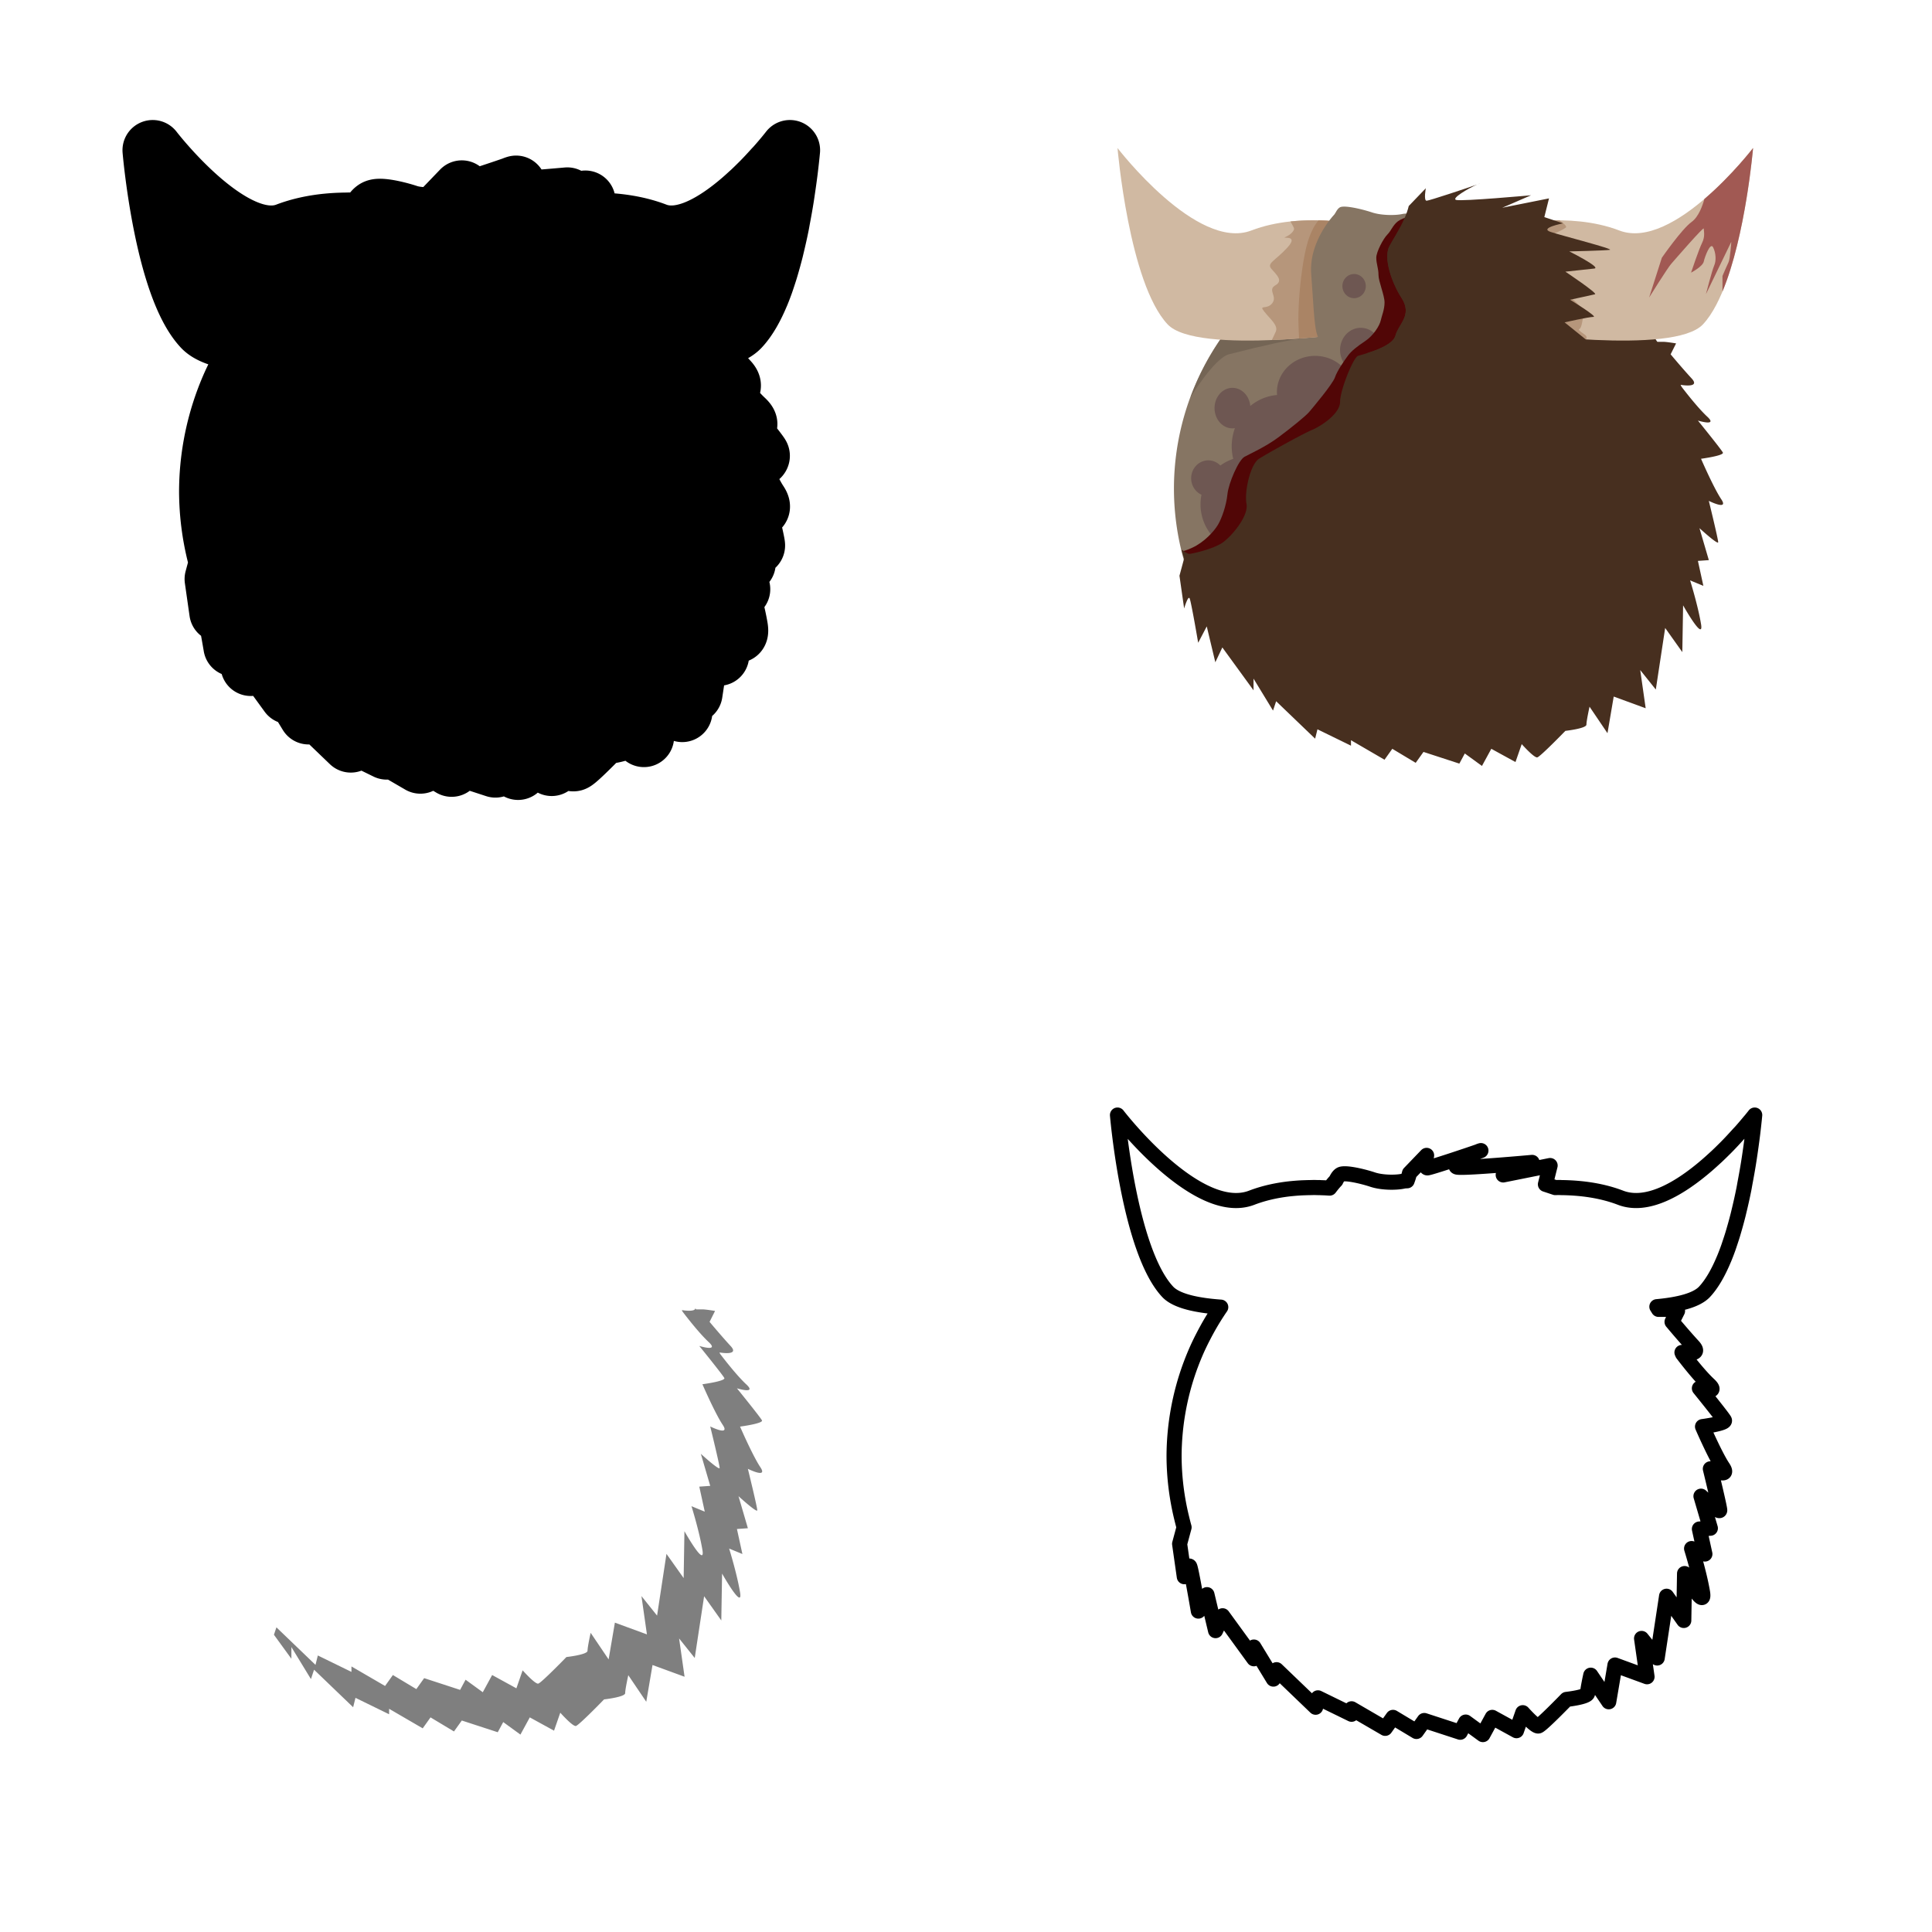<?xml version="1.0" encoding="UTF-8" standalone="no"?>
<!-- Created with Inkscape (http://www.inkscape.org/) -->

<svg
   xmlns:dc="http://purl.org/dc/elements/1.1/"
   xmlns:cc="http://creativecommons.org/ns#"
   xmlns:rdf="http://www.w3.org/1999/02/22-rdf-syntax-ns#"
   xmlns:svg="http://www.w3.org/2000/svg"
   xmlns="http://www.w3.org/2000/svg"
   xmlns:sodipodi="http://sodipodi.sourceforge.net/DTD/sodipodi-0.dtd"
   xmlns:inkscape="http://www.inkscape.org/namespaces/inkscape"
   width="256"
   height="256"
   viewBox="0 0 256 256"
   id="svg4220"
   version="1.1"
   inkscape:version="0.91 r13725"
   sodipodi:docname="bull.svg"
   inkscape:export-filename="C:\Prog\Projets\teeworlds\skins\bull.png"
   inkscape:export-xdpi="90"
   inkscape:export-ydpi="90">
  <defs
     id="defs4222" />
  <sodipodi:namedview
     id="base"
     pagecolor="#ffffff"
     bordercolor="#666666"
     borderopacity="1.0"
     inkscape:pageopacity="0.0"
     inkscape:pageshadow="2"
     inkscape:zoom="3.2070312"
     inkscape:cx="153.93574"
     inkscape:cy="146.70375"
     inkscape:document-units="px"
     inkscape:current-layer="layer1-1"
     showgrid="false"
     units="px"
     showguides="false"
     inkscape:window-width="1920"
     inkscape:window-height="1018"
     inkscape:window-x="-8"
     inkscape:window-y="-8"
     inkscape:window-maximized="1" />
  <g
     inkscape:label="Calque 1"
     inkscape:groupmode="layer"
     id="layer1"
     transform="translate(0,-796.362)">
    <path
       style="fill:#000000;fill-opacity:0.502;fill-rule:evenodd;stroke:none;stroke-width:1px;stroke-linecap:butt;stroke-linejoin:miter;stroke-opacity:1"
       d="M 92.145 173.355 C 92.074 173.858 90.624 173.64 90.348 173.594 A 35.059 35.059 0 0 1 90.43 173.781 C 90.81 174.283 92.605 176.623 93.902 177.828 C 95.352 179.175 92.66 178.346 92.66 178.346 C 92.66 178.346 95.767 182.178 95.975 182.592 C 96.182 183.006 93.074 183.42 93.074 183.42 C 93.074 183.42 94.732 187.253 95.768 188.807 C 96.803 190.36 94.109 189.014 94.109 189.014 C 94.109 189.014 95.354 194.088 95.354 194.502 C 95.354 194.916 92.867 192.639 92.867 192.639 L 94.109 196.885 L 92.66 196.988 L 93.385 200.303 L 91.625 199.578 C 91.625 199.578 92.66 202.891 93.074 205.377 C 93.489 207.863 90.691 202.893 90.691 202.893 L 90.588 209.105 L 88.311 205.896 L 87.066 214.078 L 84.996 211.488 L 85.721 216.564 L 81.475 215.01 L 80.645 219.879 L 78.264 216.357 C 78.264 216.357 77.85 218.22 77.85 218.738 C 77.85 219.256 75.053 219.566 75.053 219.566 C 75.053 219.566 71.739 222.984 71.324 223.088 C 70.91 223.191 69.252 221.328 69.252 221.328 L 68.424 223.711 L 65.213 221.949 L 63.971 224.229 L 61.691 222.57 L 60.967 223.918 L 56.203 222.363 L 55.166 223.814 L 52.059 221.949 L 51.023 223.4 L 46.57 220.811 L 46.57 221.535 L 42.115 219.359 L 41.805 220.604 L 36.627 215.631 L 36.299 216.615 L 38.611 219.795 L 38.611 218.242 L 41.201 222.488 L 41.615 221.244 L 46.793 226.217 L 47.104 224.973 L 51.559 227.148 L 51.559 226.424 L 56.012 229.014 L 57.047 227.562 L 60.154 229.428 L 61.191 227.977 L 65.955 229.531 L 66.68 228.184 L 68.959 229.842 L 70.201 227.562 L 73.412 229.324 L 74.24 226.941 C 74.24 226.941 75.898 228.805 76.312 228.701 C 76.727 228.598 80.041 225.18 80.041 225.18 C 80.041 225.18 82.838 224.869 82.838 224.352 C 82.838 223.834 83.252 221.971 83.252 221.971 L 85.633 225.492 L 86.463 220.623 L 90.709 222.178 L 89.984 217.102 L 92.055 219.691 L 93.299 211.51 L 95.576 214.719 L 95.68 208.506 C 95.68 208.506 98.477 213.476 98.062 210.99 C 97.648 208.504 96.613 205.191 96.613 205.191 L 98.373 205.916 L 97.648 202.602 L 99.098 202.498 L 97.855 198.252 C 97.855 198.252 100.342 200.53 100.342 200.115 C 100.342 199.701 99.098 194.627 99.098 194.627 C 99.098 194.627 101.792 195.974 100.756 194.42 C 99.72 192.866 98.062 189.033 98.062 189.033 C 98.062 189.033 101.17 188.619 100.963 188.205 C 100.756 187.791 97.648 183.959 97.648 183.959 C 97.648 183.959 100.341 184.788 98.891 183.441 C 97.593 182.237 95.799 179.896 95.418 179.395 A 35.059 35.059 0 0 0 95.336 179.207 C 95.69 179.267 97.97 179.61 96.82 178.365 C 95.577 177.019 94.023 175.154 94.023 175.154 L 94.748 173.705 C 94.748 173.705 93.506 173.498 93.092 173.498 L 92.234 173.498 A 35.059 35.059 0 0 0 92.227 173.488 A 35.059 35.059 0 0 0 92.145 173.355 z "
       transform="translate(0,796.362)"
       id="path4883" />
    <path
       style="fill:#000000;fill-opacity:1;fill-rule:evenodd;stroke:#000000;stroke-width:8;stroke-linecap:butt;stroke-linejoin:round;stroke-opacity:1;stroke-miterlimit:4;stroke-dasharray:none"
       d="m 20.23,816.266 c 0,0 1.516,17.95 6.656,23.428 1.141,1.216 3.823,1.798 7.025,2.027 a 35.059,35.059 0 0 0 -1.803,2.922 c -0.16,0.29 -0.315,0.584 -0.467,0.879 a 35.059,35.059 0 0 0 -0.799,1.621 c -0.333,0.736 -0.642,1.484 -0.924,2.244 -5.06e-4,0.001 -0.001,0.003 -0.002,0.004 a 35.059,35.059 0 0 0 -2.189,12.094 35.059,35.059 0 0 0 1.322,9.414 l -0.59,2.189 0.621,4.35 c 0,0 0.517,-1.762 0.725,-1.348 0.207,0.414 1.141,5.904 1.141,5.904 l 1.139,-2.176 1.139,4.766 0.934,-1.969 4.143,5.697 0,-1.555 2.59,4.248 0.414,-1.244 5.178,4.973 0.311,-1.244 4.453,2.176 0,-0.725 4.455,2.588 1.035,-1.449 3.107,1.865 1.035,-1.451 4.766,1.555 0.725,-1.348 2.277,1.658 1.244,-2.279 3.211,1.76 0.828,-2.381 c 0,0 1.658,1.863 2.072,1.76 0.414,-0.104 3.729,-3.521 3.729,-3.521 0,0 2.795,-0.31 2.795,-0.828 0,-0.518 0.414,-2.383 0.414,-2.383 l 2.383,3.521 0.828,-4.867 4.248,1.553 -0.727,-5.074 2.072,2.59 1.242,-8.184 2.279,3.211 0.104,-6.213 c 0,0 2.797,4.97 2.383,2.484 -0.414,-2.486 -1.451,-5.799 -1.451,-5.799 l 1.762,0.725 -0.725,-3.314 1.449,-0.104 -1.242,-4.246 c 0,0 2.484,2.278 2.484,1.863 0,-0.414 -1.242,-5.488 -1.242,-5.488 0,0 2.692,1.347 1.656,-0.207 -1.036,-1.554 -2.691,-5.387 -2.691,-5.387 0,0 3.108,-0.414 2.9,-0.828 -0.207,-0.414 -3.314,-4.246 -3.314,-4.246 0,0 2.692,0.829 1.242,-0.518 -1.298,-1.205 -3.092,-3.547 -3.473,-4.049 a 35.059,35.059 0 0 0 -0.004,-0.01 35.059,35.059 0 0 0 -0.078,-0.176 35.059,35.059 0 0 0 0,-0.002 c 0.354,0.06 2.632,0.405 1.482,-0.84 -1.243,-1.346 -2.795,-3.211 -2.795,-3.211 l 0.725,-1.449 c 0,0 -1.244,-0.207 -1.658,-0.207 l -0.857,0 a 35.059,35.059 0 0 0 -0.221,-0.355 c 2.878,-0.264 5.252,-0.843 6.307,-1.967 0.996,-1.061 1.853,-2.597 2.592,-4.373 l 0,0.006 c 0.197,-0.473 0.384,-0.965 0.564,-1.469 0.091,-0.254 0.175,-0.517 0.262,-0.777 0.103,-0.31 0.205,-0.62 0.303,-0.938 0.09,-0.293 0.175,-0.587 0.26,-0.885 0.085,-0.297 0.168,-0.593 0.248,-0.893 0.077,-0.288 0.154,-0.573 0.227,-0.863 0.048,-0.192 0.09,-0.38 0.137,-0.572 0.233,-0.968 0.45,-1.935 0.639,-2.883 2.6e-4,-0.001 -2.6e-4,-0.003 0,-0.004 0.051,-0.257 0.087,-0.487 0.135,-0.74 0.182,-0.96 0.347,-1.881 0.486,-2.756 0.068,-0.425 0.118,-0.778 0.176,-1.174 0.093,-0.633 0.176,-1.211 0.246,-1.752 0.047,-0.36 0.066,-0.494 0.104,-0.805 0.187,-1.533 0.279,-2.551 0.279,-2.551 0,0 -0.687,0.896 -1.82,2.172 -0.104,0.118 -0.255,0.269 -0.367,0.393 -0.514,0.569 -1.063,1.168 -1.715,1.822 -0.039,0.04 -0.083,0.079 -0.123,0.119 -0.333,0.332 -0.676,0.67 -1.037,1.008 -0.107,0.1 -0.223,0.198 -0.332,0.299 -0.312,0.287 -0.629,0.574 -0.957,0.857 -3.51,3.024 -7.864,5.653 -11.428,4.285 -2.62,-1.005 -5.437,-1.32 -7.914,-1.342 -0.003,-0.002 -0.004,-0.005 -0.008,-0.008 -0.108,-9.6e-4 -0.218,-0.002 -0.324,-0.002 -0.137,2.2e-4 -0.264,0.008 -0.398,0.01 l -1.307,-0.436 0.621,-2.486 -6.215,1.244 3.832,-1.658 c 0,0 -9.115,0.828 -9.943,0.621 -0.731,-0.183 1.684,-1.574 2.76,-2.041 -1.367,0.48 -6.354,2.145 -6.695,2.145 -0.414,0 -0.104,-1.656 -0.104,-1.656 l -2.266,2.357 c -0.079,0.332 -0.192,0.67 -0.318,1.008 -0.189,0.005 -0.371,0.019 -0.523,0.053 -0.932,0.207 -2.796,0.207 -4.039,-0.207 -1.088,-0.363 -2.888,-0.805 -3.807,-0.771 -0.131,0.005 -0.245,0.021 -0.336,0.047 -0.306,0.087 -0.543,0.462 -0.73,0.854 -0.142,0.146 -0.397,0.42 -0.83,0.994 -0.046,-0.003 -0.092,-0.005 -0.139,-0.008 -0.133,-0.008 -0.256,-0.017 -0.393,-0.023 -0.205,-0.01 -0.415,-0.017 -0.629,-0.023 -0.083,-0.003 -0.152,-0.012 -0.236,-0.014 -0.002,0.002 -0.004,0.006 -0.006,0.008 -0.227,-0.005 -0.447,-0.015 -0.682,-0.016 -0.119,-2.4e-4 -0.246,0.007 -0.367,0.008 -0.252,0.002 -0.503,0.008 -0.762,0.018 -0.178,0.006 -0.353,0.012 -0.533,0.021 -0.418,0.023 -0.842,0.054 -1.271,0.098 -0.04,0.004 -0.078,0.006 -0.117,0.01 -1.718,0.183 -3.5,0.547 -5.195,1.197 -7.247,2.781 -17.779,-10.955 -17.779,-10.955 z m 47.758,4.857 c 0.189,-0.066 0.367,-0.13 0.393,-0.143 0.014,-0.007 3.11e-4,-0.003 -0.045,0.01 -0.085,0.024 -0.205,0.071 -0.348,0.133 z"
       id="path4813"
       inkscape:connector-curvature="0" />
    <path
       style="fill:none;fill-opacity:1;fill-rule:evenodd;stroke:#000000;stroke-width:2;stroke-linecap:butt;stroke-linejoin:round;stroke-opacity:1;stroke-miterlimit:4;stroke-dasharray:none"
       d="M 148.072 147.75 C 148.072 147.75 149.59 165.698 154.73 171.176 C 155.872 172.392 158.554 172.974 161.756 173.203 A 35.059 35.059 0 0 0 159.943 176.143 C 159.792 176.417 159.644 176.694 159.5 176.973 A 35.059 35.059 0 0 0 158.678 178.646 C 158.349 179.376 158.043 180.118 157.764 180.871 C 157.763 180.872 157.762 180.872 157.762 180.873 A 35.059 35.059 0 0 0 155.57 192.969 A 35.059 35.059 0 0 0 156.572 201.119 A 35.059 35.059 0 0 0 156.574 201.123 A 35.059 35.059 0 0 0 156.895 202.377 L 156.305 204.57 L 156.926 208.92 C 156.926 208.92 157.443 207.158 157.65 207.572 C 157.858 207.987 158.789 213.477 158.789 213.477 L 159.93 211.301 L 161.068 216.066 L 162 214.098 L 166.145 219.795 L 166.145 218.242 L 168.732 222.488 L 169.148 221.244 L 174.326 226.217 L 174.637 224.973 L 179.09 227.148 L 179.09 226.424 L 183.545 229.014 L 184.58 227.562 L 187.688 229.428 L 188.723 227.977 L 193.486 229.531 L 194.213 228.184 L 196.49 229.842 L 197.734 227.562 L 200.943 229.324 L 201.773 226.941 C 201.773 226.941 203.429 228.805 203.844 228.701 C 204.258 228.598 207.572 225.18 207.572 225.18 C 207.572 225.18 210.369 224.869 210.369 224.352 C 210.369 223.834 210.783 221.971 210.783 221.971 L 213.166 225.492 L 213.994 220.623 L 218.24 222.178 L 217.516 217.102 L 219.588 219.691 L 220.83 211.51 L 223.109 214.719 L 223.213 208.506 C 223.213 208.506 226.008 213.476 225.594 210.99 C 225.179 208.504 224.145 205.191 224.145 205.191 L 225.906 205.916 L 225.18 202.602 L 226.631 202.498 L 225.387 198.252 C 225.387 198.252 227.873 200.53 227.873 200.115 C 227.873 199.701 226.631 194.627 226.631 194.627 C 226.631 194.627 229.323 195.974 228.287 194.42 C 227.251 192.866 225.594 189.033 225.594 189.033 C 225.594 189.033 228.701 188.619 228.494 188.205 C 228.287 187.791 225.18 183.959 225.18 183.959 C 225.18 183.959 227.874 184.788 226.424 183.441 C 225.126 182.237 223.332 179.896 222.951 179.395 A 35.059 35.059 0 0 0 222.951 179.393 A 35.059 35.059 0 0 0 222.869 179.207 C 223.223 179.267 225.501 179.61 224.352 178.365 C 223.109 177.019 221.555 175.154 221.555 175.154 L 222.281 173.705 C 222.281 173.705 221.037 173.498 220.623 173.498 L 219.766 173.498 A 35.059 35.059 0 0 0 219.545 173.143 C 222.423 172.879 224.797 172.3 225.852 171.176 C 226.848 170.114 227.704 168.579 228.443 166.803 L 228.443 166.809 C 228.64 166.335 228.828 165.844 229.008 165.34 C 229.094 165.098 229.173 164.849 229.256 164.602 C 229.368 164.267 229.479 163.931 229.584 163.588 C 229.664 163.325 229.74 163.061 229.816 162.795 C 229.907 162.481 229.995 162.167 230.08 161.85 C 230.159 161.555 230.236 161.263 230.311 160.967 C 230.356 160.786 230.398 160.607 230.441 160.426 C 230.676 159.454 230.893 158.481 231.082 157.529 C 231.082 157.528 231.082 157.527 231.082 157.525 C 231.14 157.233 231.18 156.973 231.234 156.686 C 231.404 155.785 231.56 154.917 231.691 154.092 C 231.767 153.618 231.827 153.219 231.891 152.781 C 231.979 152.175 232.057 151.624 232.125 151.104 C 232.172 150.744 232.191 150.61 232.229 150.299 C 232.415 148.766 232.508 147.75 232.508 147.75 C 232.508 147.75 232.343 147.964 232.041 148.334 C 232.025 148.353 232.032 148.345 232.016 148.365 C 231.96 148.434 231.844 148.562 231.779 148.641 C 231.484 148.997 231.148 149.4 230.688 149.918 C 230.583 150.036 230.433 150.188 230.32 150.312 C 229.806 150.881 229.257 151.481 228.605 152.135 C 228.566 152.174 228.522 152.214 228.482 152.254 C 228.15 152.586 227.806 152.923 227.445 153.262 C 227.345 153.356 227.237 153.449 227.135 153.543 C 226.808 153.843 226.475 154.143 226.131 154.439 C 222.625 157.454 218.282 160.069 214.727 158.705 C 212.107 157.7 209.292 157.383 206.814 157.361 C 206.811 157.359 206.808 157.356 206.805 157.354 C 206.697 157.353 206.589 157.352 206.482 157.352 C 206.345 157.352 206.217 157.359 206.082 157.361 L 204.777 156.926 L 205.398 154.439 L 199.184 155.684 L 203.016 154.025 C 203.016 154.025 193.901 154.854 193.072 154.646 C 192.341 154.464 194.755 153.072 195.83 152.605 C 194.464 153.085 189.478 154.75 189.137 154.75 C 188.722 154.75 189.033 153.094 189.033 153.094 L 186.766 155.451 C 186.687 155.783 186.575 156.121 186.449 156.459 C 186.26 156.464 186.078 156.478 185.926 156.512 C 184.994 156.719 183.13 156.719 181.887 156.305 C 180.799 155.942 178.999 155.501 178.08 155.535 C 177.949 155.54 177.835 155.554 177.744 155.58 C 177.438 155.668 177.201 156.042 177.014 156.434 C 176.872 156.58 176.617 156.853 176.184 157.428 C 176.139 157.425 176.092 157.423 176.047 157.42 C 175.914 157.412 175.791 157.403 175.654 157.396 C 175.448 157.386 175.238 157.38 175.023 157.373 C 174.94 157.37 174.871 157.361 174.787 157.359 C 174.785 157.361 174.783 157.365 174.781 157.367 C 174.554 157.362 174.334 157.352 174.1 157.352 C 173.97 157.351 173.832 157.36 173.701 157.361 C 173.451 157.364 173.202 157.37 172.945 157.379 C 172.788 157.385 172.634 157.388 172.475 157.396 C 172.044 157.419 171.607 157.451 171.164 157.496 C 171.125 157.5 171.086 157.502 171.047 157.506 C 169.329 157.689 167.548 158.055 165.854 158.705 C 158.606 161.486 148.072 147.75 148.072 147.75 z M 195.83 152.605 C 196.019 152.539 196.199 152.477 196.225 152.465 L 196.225 152.463 C 196.239 152.456 196.225 152.46 196.18 152.473 C 196.095 152.497 195.973 152.543 195.83 152.605 z "
       transform="translate(0,796.362)"
       id="path4855" />
    <g
       transform="matrix(0.187,0,0,0.187,149.054,703.852)"
       id="layer1-1"
       inkscape:label="Calque 1">
      <path
         id="path4151"
         transform="translate(0,598.819)"
         d="m 154.811,42.295 c -0.7,0.026 -1.304,0.104 -1.787,0.242 -3.867,1.105 -6.078,10.496 -6.078,10.496 l -3.203,19.223 A 186.997,186.997 0 0 0 34.758,241.955 186.997,186.997 0 0 0 221.754,428.951 186.997,186.997 0 0 0 408.75,241.955 186.997,186.997 0 0 0 221.754,54.959 a 186.997,186.997 0 0 0 -7.688,0.271 c -1.446,-3.86 -2.486,-6.617 -2.486,-6.617 0,0 -9.944,-2.208 -14.916,-1.104 -4.972,1.105 -14.916,1.104 -21.545,-1.105 -5.8,-1.933 -15.407,-4.291 -20.309,-4.109 z"
         style="fill:#867563;fill-opacity:1;fill-rule:evenodd;stroke:none;stroke-width:1px;stroke-linecap:butt;stroke-linejoin:miter;stroke-opacity:1"
         inkscape:connector-curvature="0" />
      <path
         sodipodi:nodetypes="ccsccc"
         inkscape:connector-curvature="0"
         id="path4174"
         transform="translate(0,598.819)"
         d="M 104.727,96.65 C 78.35,117.816 58.208,145.739 46.443,177.445 c 0,0 16.925,-27.862 27.385,-30.543 54.262,-13.91 60.937,-12.109 60.937,-12.109 l -21.094,-32.812 z"
         style="fill:#746555;fill-opacity:1;fill-rule:evenodd;stroke:none;stroke-width:1px;stroke-linecap:butt;stroke-linejoin:miter;stroke-opacity:1" />
      <path
         style="fill:#d0b9a2;fill-opacity:1;fill-rule:evenodd;stroke:none;stroke-width:1px;stroke-linecap:butt;stroke-linejoin:miter;stroke-opacity:1"
         d="m 168.712,654.426 -1.348,75.511 c 0,0 -116.235,16.828 -137.089,-5.394 -27.418,-29.216 -35.508,-124.953 -35.508,-124.953 0,0 56.184,73.264 94.839,58.431 35.883,-13.769 79.107,-3.596 79.107,-3.596 z"
         id="path4140"
         inkscape:connector-curvature="0"
         sodipodi:nodetypes="ccscsc" />
      <path
         id="path4201"
         transform="translate(0,598.819)"
         d="m 133.582,51.988 c -5.172,-0.008 -10.66,0.226 -16.275,0.824 0.791,1.653 2.57,4.25 2.57,5.193 0,1.381 -2.209,4.142 -6.076,5.799 -3.867,1.657 10.22,-2.209 1.381,7.459 -8.839,9.667 -14.915,11.048 -11.324,15.191 3.591,4.143 8.562,8.287 2.762,11.602 -5.801,3.315 1.656,7.733 -2.211,12.705 -3.867,4.972 -9.943,0.552 -5.523,6.076 4.419,5.524 9.943,9.668 8.01,14.088 -0.748,1.709 -1.822,3.869 -2.768,5.928 18.909,-0.76 36.944,-2.547 48.932,-3.934 5.227,-8.515 11.84,-20.866 12.395,-21.605 0.507,-0.677 1.794,-15.589 2.754,-27.414 l 0.271,-15.203 -10.615,-14.988 c -6.237,-0.866 -14.709,-1.705 -24.281,-1.721 z"
         style="fill:#b6967b;fill-opacity:1;fill-rule:evenodd;stroke:none;stroke-width:1px;stroke-linecap:butt;stroke-linejoin:miter;stroke-opacity:1"
         inkscape:connector-curvature="0" />
      <path
         id="path4209"
         transform="translate(0,598.819)"
         d="m 137.25,52.035 c -2.897,3.231 -7.192,10.174 -9.916,24.477 -4.419,23.202 -4.418,43.918 -4.418,45.852 0,1.848 0.254,8.665 0.518,13.371 7.203,-0.532 13.949,-1.147 19.908,-1.758 l 1.947,-1.947 c 0,0 -1.383,-22.372 -0.83,-26.791 0.552,-4.419 4.42,-21.269 6.906,-33.146 2.486,-11.877 7.182,-16.297 7.182,-16.297 l 0.182,-0.863 -0.865,-1.223 C 152.436,52.956 145.314,52.223 137.25,52.035 Z"
         style="fill:#aa8465;fill-opacity:1;fill-rule:evenodd;stroke:none;stroke-width:1px;stroke-linecap:butt;stroke-linejoin:miter;stroke-opacity:1"
         inkscape:connector-curvature="0" />
      <path
         sodipodi:nodetypes="csssscssc"
         inkscape:connector-curvature="0"
         id="path4157"
         d="m 150.098,644.842 c 0,0 -20.02,19.434 -18.066,44.238 1.931,24.521 1.953,41.797 5.859,46.094 3.906,4.297 20.313,4.688 22.656,4.688 2.344,0 17.969,-1.562 21.484,-1.953 3.516,-0.391 5.078,-32.422 5.078,-32.422 0,0 -3.516,-17.969 -3.906,-20.703 -0.391,-2.734 -0.781,-28.906 -1.563,-30.859 -0.781,-1.953 -15.234,-7.813 -15.234,-7.813"
         style="fill:#867563;fill-opacity:1;fill-rule:evenodd;stroke:none;stroke-width:1px;stroke-linecap:butt;stroke-linejoin:miter;stroke-opacity:1" />
      <path
         id="path4186"
         transform="translate(0,598.819)"
         d="m 162.414,90.045 a 8.286,8.563 0 0 0 -8.287,8.562 8.286,8.563 0 0 0 8.287,8.564 8.286,8.563 0 0 0 8.287,-8.564 8.286,8.563 0 0 0 -8.287,-8.562 z m 4.695,38.119 a 14.639,15.744 0 0 0 -14.639,15.744 14.639,15.744 0 0 0 14.639,15.744 14.639,15.744 0 0 0 14.639,-15.744 14.639,15.744 0 0 0 -14.639,-15.744 z m -32.316,19.887 a 27.069,25.688 0 0 0 -27.07,25.688 27.069,25.688 0 0 0 0.098,2.051 34.803,36.46 0 0 0 -18.963,7.779 12.706,14.363 0 0 0 -12.623,-12.867 12.706,14.363 0 0 0 -12.705,14.361 12.706,14.363 0 0 0 12.705,14.363 12.706,14.363 0 0 0 1.727,-0.148 34.803,36.46 0 0 0 -2.277,12.855 34.803,36.46 0 0 0 1.09,8.92 33.698,33.974 0 0 0 -9.141,4.688 12.153,12.706 0 0 0 -8.523,-3.664 12.153,12.706 0 0 0 -12.152,12.705 12.153,12.706 0 0 0 7.326,11.656 33.698,33.974 0 0 0 -0.697,6.852 33.698,33.974 0 0 0 33.697,33.973 33.698,33.974 0 0 0 33.699,-33.973 33.698,33.974 0 0 0 -0.592,-6.232 34.803,36.46 0 0 0 24.898,-34.924 34.803,36.46 0 0 0 -2.633,-13.838 27.069,25.688 0 0 0 19.205,-24.557 27.069,25.688 0 0 0 -27.068,-25.688 z"
         style="opacity:1;fill:#6e5752;fill-opacity:1;stroke:none;stroke-width:2;stroke-linecap:round;stroke-linejoin:round;stroke-miterlimit:4;stroke-dasharray:none;stroke-opacity:1"
         inkscape:connector-curvature="0" />
      <path
         inkscape:connector-curvature="0"
         id="path4162"
         d="m 42.969,889.471 -1.953,-5.078 c 0,0 -1.953,2.344 6.641,-1.562 8.594,-3.906 15.625,-11.719 18.359,-16.406 2.734,-4.688 5.859,-13.672 6.641,-21.484 0.781,-7.813 7.813,-24.219 12.109,-26.563 4.297,-2.344 14.844,-7.031 23.828,-13.672 8.984,-6.641 19.531,-15.234 21.875,-17.969 2.344,-2.734 16.797,-19.922 18.359,-24.609 1.562,-4.688 7.031,-12.5 9.375,-15.625 2.344,-3.125 6.25,-6.25 12.109,-10.156 5.859,-3.906 10.156,-10.938 10.938,-14.453 0.781,-3.516 2.734,-7.813 2.734,-12.891 0,-5.078 -4.297,-14.844 -4.297,-19.531 0,-4.688 -1.563,-7.813 -1.563,-12.109 0,-4.297 5.078,-13.672 7.813,-16.406 2.734,-2.734 3.906,-6.641 7.422,-9.375 3.516,-2.734 13.281,-5.078 13.281,-5.078 0,0 24.219,14.844 25.391,22.656 1.172,7.813 4.297,110.938 3.125,115.625 -1.172,4.688 -57.031,100 -57.031,100 L 94.922,920.721 78.125,918.768"
         style="fill:#510606;fill-opacity:1;fill-rule:evenodd;stroke:none;stroke-width:1px;stroke-linecap:butt;stroke-linejoin:miter;stroke-opacity:1" />
      <path
         id="path4136"
         transform="translate(0,598.819)"
         d="m 221.754,54.959 a 186.997,186.997 0 0 0 -26.787,2.115 c -3.057,5.775 -6.271,10.793 -7.693,13.637 -3.867,7.734 1.104,24.308 8.838,36.461 7.734,12.153 -2.208,18.229 -4.418,26.516 -2.21,8.286 -23.203,13.258 -26.518,14.363 -3.315,1.105 -12.705,24.307 -12.705,32.594 0,8.286 -13.26,17.125 -19.889,19.887 -6.629,2.762 -31.488,16.572 -37.564,20.439 -6.077,3.867 -10.495,23.202 -8.838,32.041 1.657,8.839 -11.601,24.307 -18.23,28.174 -6.629,3.867 -18.231,6.629 -22.098,7.182 -0.856,0.122 -2.995,-1.069 -5.748,-2.934 a 186.997,186.997 0 0 0 1.834,6.266 l -3.268,12.137 3.314,23.201 c 0,0 2.762,-9.391 3.867,-7.182 1.105,2.21 6.076,31.488 6.076,31.488 l 6.078,-11.602 6.076,25.412 4.971,-10.496 22.098,30.385 0,-8.287 13.811,22.65 2.211,-6.631 27.621,26.518 1.656,-6.629 23.754,11.6 0,-3.865 23.756,13.811 5.523,-7.734 16.572,9.943 5.525,-7.734 25.412,8.287 3.867,-7.182 12.152,8.838 6.629,-12.152 17.125,9.391 4.42,-12.705 c 0,0 8.839,9.943 11.049,9.391 2.21,-0.552 19.887,-18.783 19.887,-18.783 0,0 14.916,-1.656 14.916,-4.418 0,-2.762 2.209,-12.707 2.209,-12.707 l 12.707,18.783 4.42,-25.965 22.648,8.287 -3.867,-27.068 11.049,13.811 6.629,-43.643 12.154,17.125 0.553,-33.145 c 0,0 14.915,26.516 12.705,13.258 -2.21,-13.258 -7.734,-30.936 -7.734,-30.936 l 9.393,3.867 -3.867,-17.678 7.732,-0.553 -6.629,-22.65 c 0,0 13.26,12.153 13.26,9.943 0,-2.21 -6.631,-29.277 -6.631,-29.277 0,0 14.364,7.181 8.84,-1.105 -5.524,-8.286 -14.363,-28.727 -14.363,-28.727 0,0 16.574,-2.21 15.469,-4.42 -1.105,-2.21 -17.678,-22.648 -17.678,-22.648 0,0 14.363,4.42 6.629,-2.762 -6.921,-6.426 -16.493,-18.91 -18.523,-21.586 a 186.997,186.997 0 0 0 -0.434,-1 c 1.887,0.318 14.038,2.156 7.908,-4.484 -6.629,-7.182 -14.916,-17.125 -14.916,-17.125 l 3.867,-7.734 c 0,0 -6.628,-1.104 -8.838,-1.104 l -4.574,0 A 186.997,186.997 0 0 0 221.754,54.959 Z"
         style="opacity:1;fill:#472f1f;fill-opacity:1;stroke:none;stroke-width:2;stroke-linecap:round;stroke-linejoin:round;stroke-miterlimit:4;stroke-dasharray:none;stroke-opacity:1"
         inkscape:connector-curvature="0" />
      <path
         sodipodi:nodetypes="ccscsc"
         inkscape:connector-curvature="0"
         id="path4138"
         d="m 271.173,654.426 1.348,75.511 c 0,0 116.235,16.828 137.089,-5.394 27.418,-29.216 35.508,-124.953 35.508,-124.953 0,0 -56.184,73.264 -94.839,58.431 -35.883,-13.769 -79.107,-3.596 -79.107,-3.596 z"
         style="fill:#d0b9a2;fill-opacity:1;fill-rule:evenodd;stroke:none;stroke-width:1px;stroke-linecap:butt;stroke-linejoin:miter;stroke-opacity:1" />
      <path
         id="path4214"
         transform="translate(0,598.819)"
         d="m 306.303,51.988 c -19.892,0.032 -35.129,3.619 -35.129,3.619 l 0.918,51.418 c 6.555,8.43 15.553,19.552 21.318,26.623 9.401,1.002 21.076,2.079 33.58,2.787 0.141,-1.046 0.174,-1.878 0.047,-2.195 -0.552,-1.381 -6.904,-4.419 -4.971,-5.248 1.933,-0.829 2.21,-8.288 3.314,-10.773 1.105,-2.486 -8.562,-10.771 -8.562,-10.771 0,0 5.799,-6.63 4.971,-7.734 -0.829,-1.105 -10.773,-7.182 -13.535,-10.496 -2.762,-3.315 6.354,-3.314 6.354,-3.314 0,0 -6.077,-12.706 -5.801,-13.811 0.276,-1.105 4.695,-4.42 4.695,-4.42 l -9.113,-6.352 c 0,0 5.8,-2.487 8.01,-4.145 1.08,-0.81 -1.481,-3.072 -4.371,-5.174 -0.576,-0.005 -1.156,-0.015 -1.725,-0.014 z"
         style="fill:#b6967b;fill-opacity:1;fill-rule:evenodd;stroke:none;stroke-width:1px;stroke-linecap:butt;stroke-linejoin:miter;stroke-opacity:1"
         inkscape:connector-curvature="0" />
      <path
         id="path4142"
         transform="translate(0,598.819)"
         d="m 251.594,25.918 c 0.075,-0.036 0.003,-0.022 -0.238,0.047 -0.453,0.13 -1.102,0.38 -1.863,0.711 1.01,-0.354 1.964,-0.691 2.102,-0.758 z m -2.102,0.758 c -7.289,2.558 -33.884,11.441 -35.703,11.441 -2.21,0 -0.553,-8.838 -0.553,-8.838 l -12.092,12.576 c -2.64,11.145 -11.264,23.641 -13.871,28.855 -3.867,7.734 1.104,24.308 8.838,36.461 7.734,12.153 -2.208,18.229 -4.418,26.516 -1.616,6.06 -13.239,10.327 -20.686,12.625 l 100.234,7.262 54.139,-5.523 -13.811,-10.496 17.125,0.553 -17.125,-13.811 c 0,0 17.125,-3.867 20.439,-3.867 3.315,0 -16.574,-12.154 -16.574,-12.154 0,0 15.468,-3.315 17.678,-3.867 2.21,-0.552 -20.992,-16.02 -20.992,-16.02 0,0 14.917,-1.657 20.441,-2.209 5.524,-0.552 -17.678,-12.154 -17.678,-12.154 0,0 25.41,-0.553 28.725,-1.105 3.315,-0.552 -33.698,-9.943 -41.984,-12.705 -8.286,-2.762 8.84,-6.076 8.84,-6.076 L 297.207,49.719 300.521,36.461 267.375,43.09 287.814,34.25 c 0,0 -48.614,4.419 -53.033,3.314 -3.901,-0.975 8.975,-8.399 14.711,-10.889 z"
         style="fill:#472f1f;fill-opacity:1;fill-rule:evenodd;stroke:none;stroke-width:1px;stroke-linecap:butt;stroke-linejoin:miter;stroke-opacity:1"
         inkscape:connector-curvature="0" />
      <path
         id="path4181"
         transform="translate(0,598.819)"
         d="m 445.119,0.771 c 0,0 -14.839,19.328 -34.5,36.121 -1.193,4.373 -4.001,12.608 -9.057,16.26 -7.031,5.078 -21.094,25.391 -21.094,25.391 l -8.984,28.125 c 0,0 12.891,-20.703 15.625,-23.828 2.734,-3.125 23.047,-26.563 23.047,-25 0,1.562 1.172,5.469 -1.172,10.156 -2.344,4.688 -7.812,21.094 -7.812,21.094 0,0 8.203,-4.297 8.984,-7.812 0.781,-3.516 4.688,-14.063 6.641,-10.156 1.953,3.906 2.344,9.375 0.781,12.891 -1.562,3.516 -5.859,20.313 -5.859,20.313 L 429.688,67.215 c 0,0 -0.781,12.109 -1.953,14.453 -1.172,2.344 -4.297,9.766 -4.297,9.766 l 0,11 C 439.85,63.007 445.119,0.771 445.119,0.771 Z"
         style="fill:#a15953;fill-opacity:1;fill-rule:evenodd;stroke:none;stroke-width:1px;stroke-linecap:butt;stroke-linejoin:miter;stroke-opacity:1"
         inkscape:connector-curvature="0" />
    </g>
  </g>
</svg>
